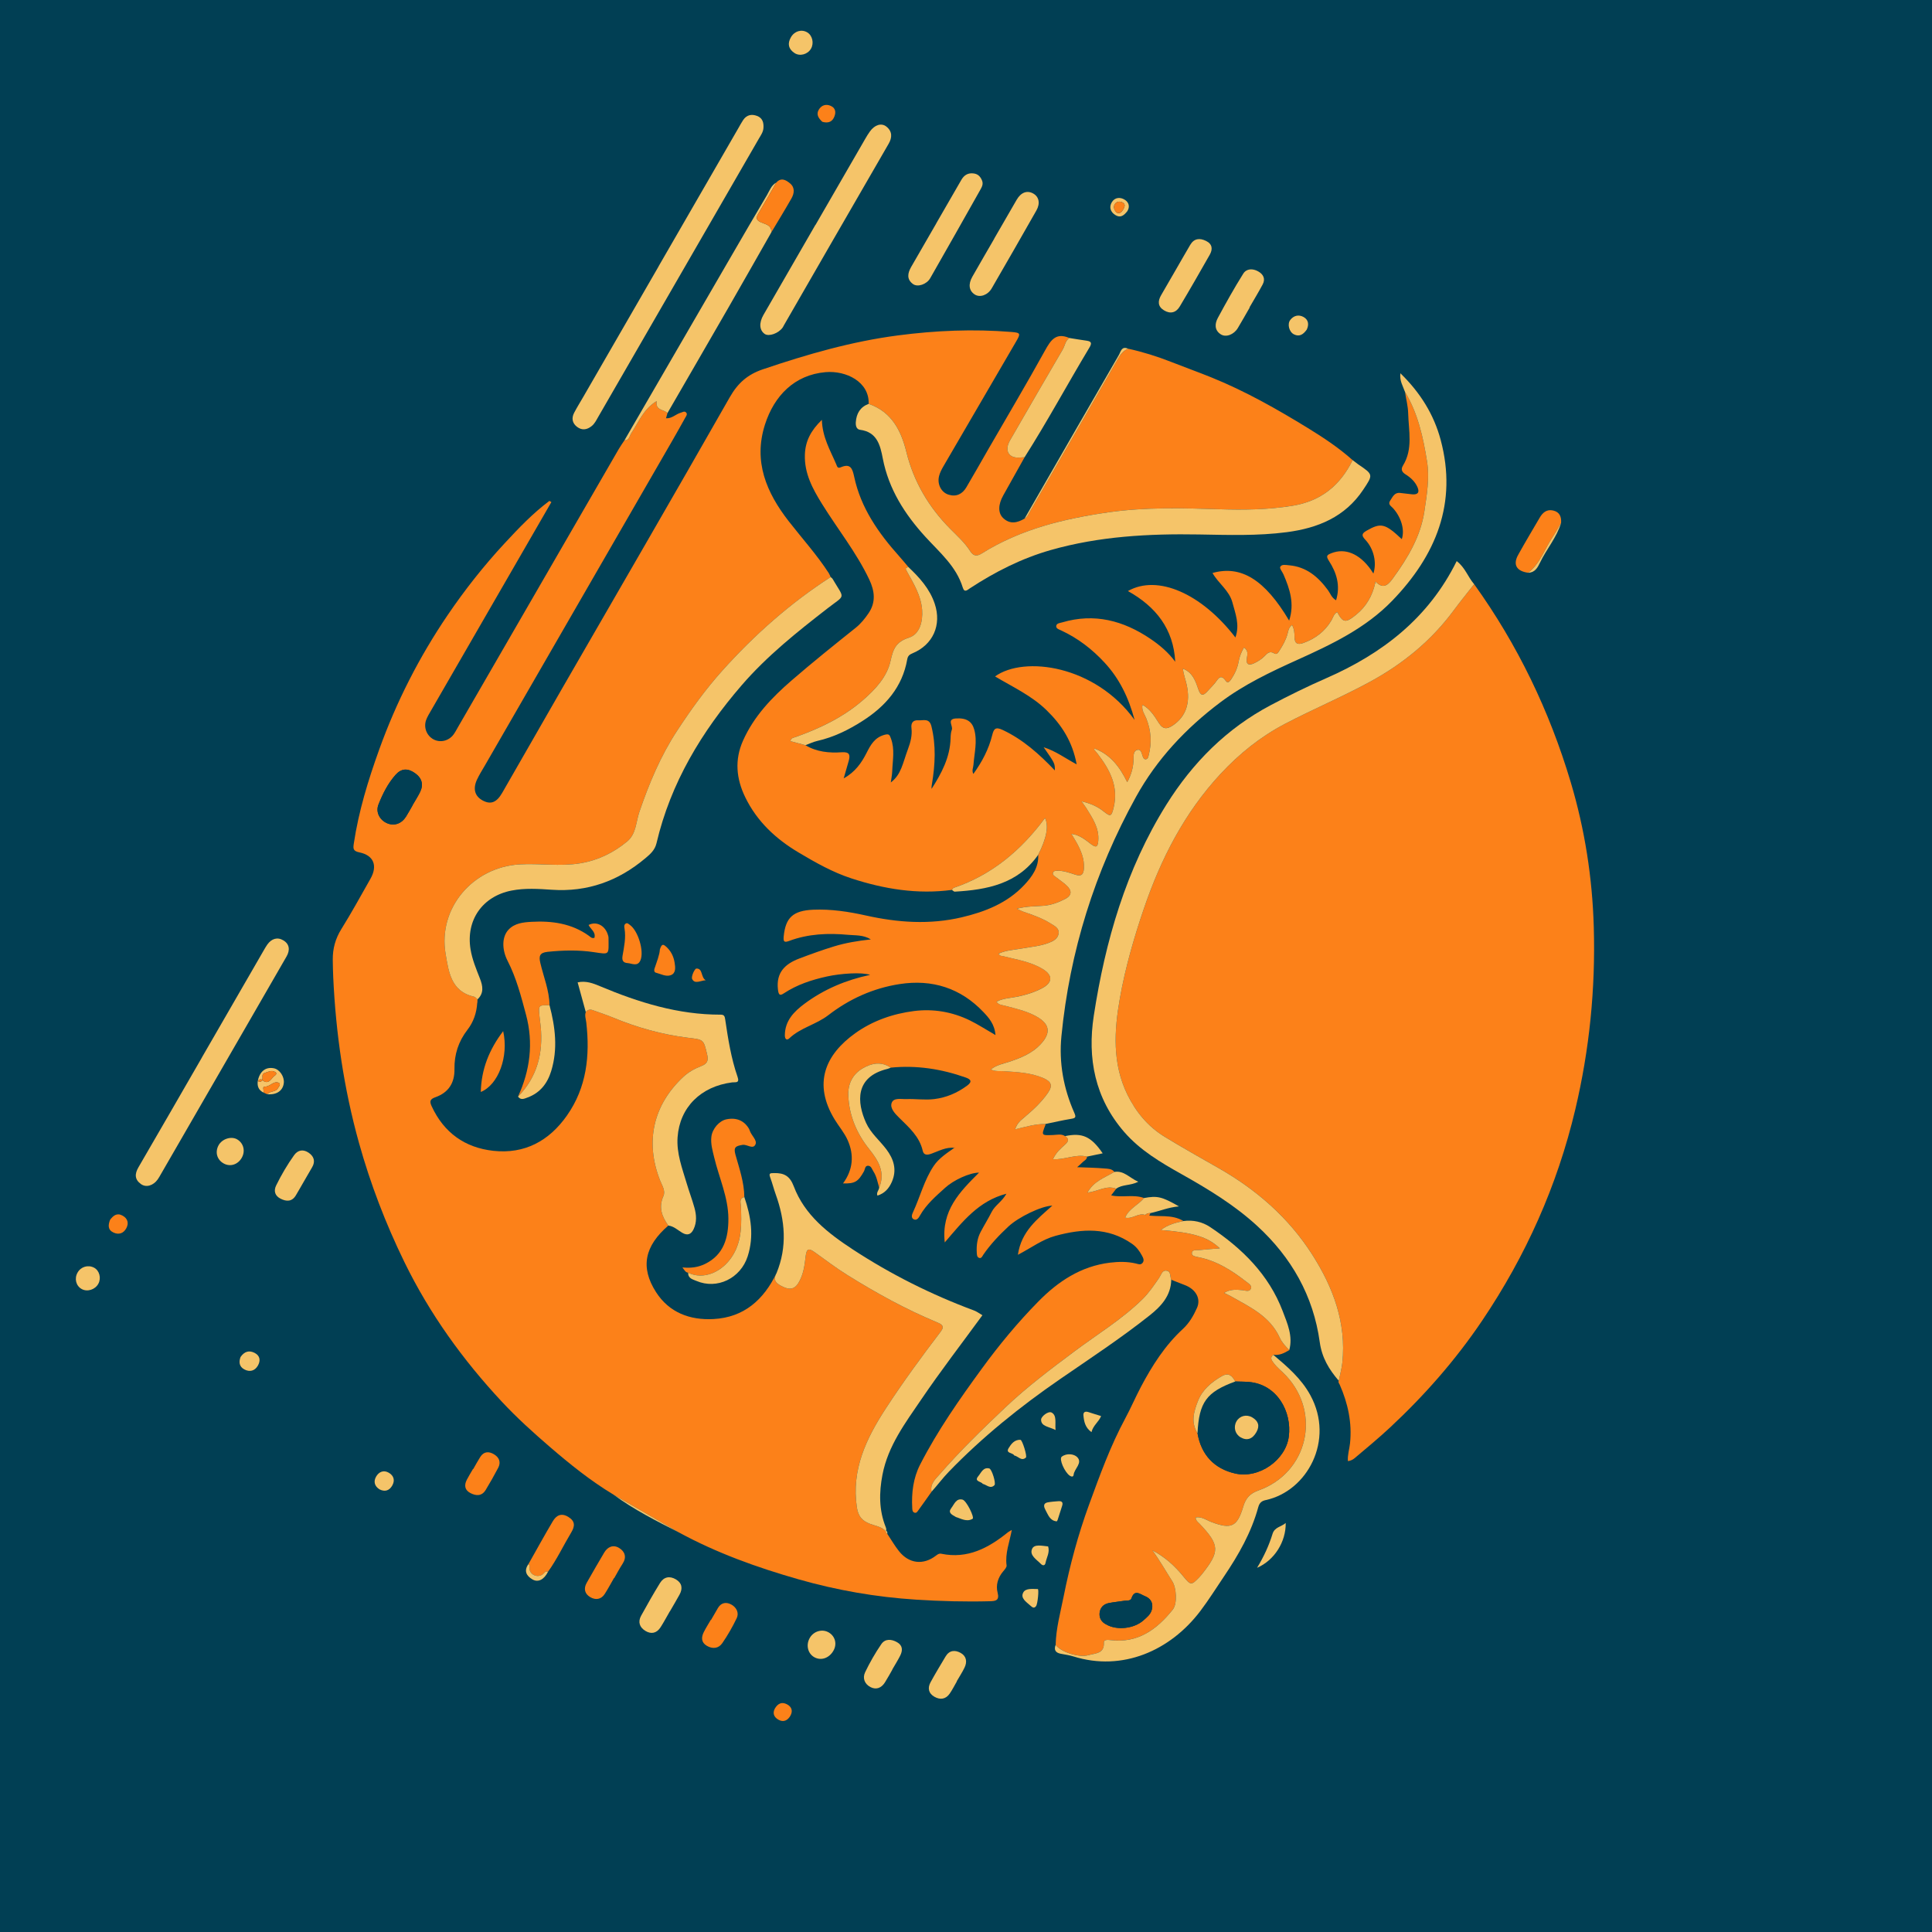 <?xml version="1.0" encoding="utf-8"?>
<!-- Generator: Adobe Illustrator 16.0.3, SVG Export Plug-In . SVG Version: 6.00 Build 0)  -->
<!DOCTYPE svg PUBLIC "-//W3C//DTD SVG 1.1//EN" "http://www.w3.org/Graphics/SVG/1.1/DTD/svg11.dtd">
<svg version="1.1" id="Layer_1" xmlns="http://www.w3.org/2000/svg" xmlns:xlink="http://www.w3.org/1999/xlink" x="0px" y="0px"
	 width="822.047px" height="822.047px" viewBox="0 0 822.047 822.047" enable-background="new 0 0 822.047 822.047"
	 xml:space="preserve">
<rect fill="#013F54" width="822.047" height="822.047"/>
<g>
	<g>
		<path fill="#FC8119" d="M283.999,175.762c-0.193,0.688-0.386,1.379-0.618,2.208c2.533,0.175,4.145-1.771,6.252-2.356
			c0.816-0.225,1.659-0.912,2.37-0.017c0.566,0.711-0.051,1.435-0.394,2.054c-1.88,3.389-3.776,6.768-5.71,10.122
			c-26.544,46.011-53.097,92.016-79.64,138.027c-1.125,1.947-2.346,3.854-3.29,5.889c-1.861,3.992-0.927,7.14,2.464,8.94
			c3.331,1.77,5.843,0.886,8.232-3.252c8.38-14.501,16.646-29.066,25.011-43.576c23.973-41.576,48.084-83.074,71.833-124.781
			c3.416-5.997,7.563-9.677,14.105-11.889c18.77-6.354,37.716-11.836,57.413-14.412c16.064-2.104,32.186-2.791,48.352-1.468
			c3.927,0.323,3.952,0.663,1.93,4.129c-10.326,17.702-20.656,35.402-30.951,53.12c-0.747,1.283-1.448,2.662-1.801,4.087
			c-0.846,3.417,0.898,6.889,4.014,7.88c3.291,1.048,5.895-0.232,7.6-3.114c3.182-5.378,6.236-10.829,9.359-16.24
			c8.061-13.964,16.293-27.831,24.092-41.938c2.455-4.439,4.663-7.804,10.338-5.371c-1.68,1.201-1.836,3.3-2.797,4.934
			c-7.199,12.242-14.273,24.559-21.381,36.854c-0.561,0.971-1.172,1.925-1.607,2.952c-1.512,3.562,0.338,6.268,4.177,6.162
			c0.868-0.023,1.735-0.105,2.606-0.157c-3.02,5.401-6.025,10.813-9.066,16.203c-2.18,3.854-2.326,7.471-0.111,9.629
			c2.917,2.84,6.058,2.108,9.176,0.271c1.298-0.712,1.76-2.061,2.434-3.23c12.509-21.668,25.023-43.332,37.471-65.033
			c1.03-1.795,2.244-3.199,4.127-4.021c6.289,1.375,12.36,3.278,18.393,5.651c5.709,2.248,11.508,4.325,17.219,6.637
			c14.372,5.824,27.775,13.434,40.951,21.52c6.663,4.09,13.141,8.391,18.979,13.609c-5.297,10.814-13.504,17.478-25.719,19.443
			c-10.316,1.659-20.635,1.778-30.973,1.449c-15.727-0.498-31.526-0.929-47.061,1.287c-18.897,2.695-37.496,7.163-54.015,17.516
			c-2.224,1.39-3.628,1.1-4.945-0.968c-2.306-3.62-5.487-6.475-8.472-9.478c-9.187-9.242-15.561-20.066-18.688-32.732
			c-2.286-9.258-6.33-17.074-16.054-20.468c0.318-9.342-9.55-14.249-18.354-13.484c-13.206,1.146-21.844,10.053-25.761,22.286
			c-5.027,15.688,0.587,28.902,10.075,41.115c5.718,7.356,11.999,14.273,17.076,22.123c0.332,0.512,0.532,1.107,0.794,1.664
			c-17.189,11.101-32.357,24.533-46.017,39.73c-7.196,8.003-13.428,16.687-19.327,25.684c-7.041,10.744-11.896,22.397-16.028,34.459
			c-1.473,4.296-1.329,9.419-5.179,12.605c-5.837,4.836-12.454,8.075-20.08,9.322c-8.598,1.407-17.182-0.062-25.786,0.459
			c-19.694,1.193-34.75,18.473-31.405,38.087c1.285,7.534,2.276,16.047,12.167,18.218c0.522,0.115,0.929,0.746,1.393,1.135
			c-0.021,0.473-0.04,0.943-0.059,1.408c0.001-0.004-0.059,0.095-0.059,0.095c-0.268,4.224-1.591,8.116-4.167,11.44
			c-3.831,4.947-5.625,10.525-5.521,16.688c0.101,5.994-2.595,10.048-8.142,12.002c-2.356,0.827-2.47,1.846-1.555,3.83
			c5.201,11.263,14.134,17.637,26.25,18.963c13.314,1.455,23.711-4.206,31.298-14.999c8.424-11.985,9.847-25.507,8.233-39.637
			c-0.164-1.444-0.758-2.909-0.213-4.401c0.793-1.004,1.774-1.263,2.985-0.817c2.802,1.034,5.661,1.935,8.417,3.079
			c10.298,4.287,20.965,7.285,32.018,8.656c6.794,0.842,6.678,0.59,8.24,7.21c0.628,2.657-0.092,3.896-2.486,4.835
			c-2.785,1.088-5.41,2.506-7.65,4.597c-12.848,11.959-16.37,27.578-9.938,43.994c0.846,2.159,2.459,4.479,1.44,6.769
			c-2.116,4.772-0.628,8.686,2.096,12.514c-10.072,8.719-12.035,17.71-5.218,28.341c5.556,8.671,14.385,11.972,24.4,11.443
			c13.01-0.685,21.381-8.198,26.856-19.532c-1.82,3.322,0.276,4.639,2.916,5.867c2.669,1.244,4.737,1.021,6.375-1.643
			c2.172-3.53,2.676-7.545,3.117-11.469c0.399-3.564,1.616-3.264,3.897-1.623c4.557,3.266,9.033,6.674,13.783,9.635
			c12.188,7.599,24.738,14.545,38.027,20.07c1.877,0.776,3.673,1.513,1.797,3.974c-8.085,10.612-15.976,21.366-23.271,32.55
			c-8.4,12.881-14.881,26.193-12.438,42.361c0.592,3.931,2.412,5.74,5.635,6.961c2.31,0.876,4.89,1.162,6.678,3.146l-0.179-0.197
			c0,0,0.198-0.177,0.196-0.175c-0.203,0.656,0.063,1.119,0.607,1.467c1.641,2.461,3.125,5.048,4.96,7.359
			c4.237,5.348,10.367,6.055,15.737,1.914c0.743-0.568,1.317-1.004,2.302-0.803c11.174,2.302,20.072-2.453,28.346-9.154
			c0.382-0.308,0.854-0.511,1.625-0.961c-0.947,5.168-2.914,9.928-2.22,15.071c0.104,0.767-0.808,1.78-1.436,2.522
			c-2.264,2.664-3.216,5.863-2.38,9.083c0.874,3.378-0.928,3.577-3.197,3.637c-10.524,0.274-21.034-0.003-31.541-0.675
			c-16.937-1.079-33.602-3.98-49.875-8.618c-17.633-5.028-34.894-11.207-51.064-20.015c-9.237-5.342-18.491-10.688-27.745-16.035
			c-9.766-5.869-18.588-12.997-27.196-20.409c-7.077-6.095-13.99-12.349-20.372-19.197c-16.625-17.832-30.691-37.389-41.417-59.364
			c-7.981-16.356-14.455-33.227-19.337-50.747c-6.42-23.039-9.839-46.532-10.942-70.391c-0.113-2.478-0.17-4.956-0.199-7.437
			c-0.057-4.715,1.089-8.991,3.649-13.096c4.36-6.992,8.313-14.244,12.388-21.414c3.139-5.525,1.414-9.981-4.73-11.233
			c-2.752-0.563-2.67-1.665-2.346-3.817c2.059-13.731,6.102-26.882,10.796-39.93c7.315-20.334,17.044-39.416,29.141-57.233
			c7.263-10.696,15.289-20.882,24.117-30.408c6.005-6.481,12.069-12.86,19.161-18.157c0.281,0.167,0.56,0.334,0.842,0.502
			c-1.12,1.939-2.238,3.877-3.358,5.816c-15.936,27.595-31.873,55.189-47.798,82.793c-0.748,1.296-1.563,2.587-2.091,3.974
			c-1.229,3.209,0.133,6.761,3.057,8.36c2.881,1.576,6.583,0.697,8.614-2.124c0.726-1.007,1.295-2.134,1.92-3.216
			c22.767-39.383,45.531-78.768,68.308-118.143c0.748-1.293,1.629-2.507,2.442-3.746c2.03,0.111,2.104-1.797,2.847-2.912
			c3.177-4.769,5.231-10.405,10.894-13.801C278.709,174.712,282.457,174.114,283.999,175.762z M175.57,342.627
			c-0.013-0.006-0.021-0.012-0.032-0.018c1.063-1.84,2.218-3.631,3.166-5.528c1.622-3.258,0.823-6.05-2.172-8.146
			c-3.049-2.133-5.751-2.042-8.245,0.772c-3.253,3.676-5.46,8.081-7.245,12.599c-1.294,3.28,0.532,6.633,3.689,7.979
			c2.997,1.277,6.112,0.222,8.018-2.799C173.748,345.906,174.634,344.249,175.57,342.627z"/>
		<path fill="#FC8119" d="M627.231,248.561c18.483,25.737,32.027,53.859,41.088,84.219c6.015,20.152,9.216,40.703,9.821,61.684
			c0.759,26.21-1.821,52.065-7.871,77.612c-7.679,32.435-21.066,62.328-39.654,89.878c-11.26,16.689-24.488,31.764-39.252,45.512
			c-4.832,4.502-9.902,8.678-14.931,12.928c-0.798,0.673-1.637,1.118-2.912,1.302c-0.212-2.599,0.634-5.041,0.897-7.536
			c0.922-8.731-0.864-17-4.365-24.963c-0.244-0.552-0.766-1.006-0.423-1.697c0.517-2.567,1.249-5.111,1.522-7.705
			c1.78-16.965-3.951-32.073-12.772-45.919c-10.015-15.72-23.817-27.747-40.049-36.96c-7.606-4.318-15.226-8.631-22.696-13.178
			c-7.117-4.33-12.305-10.561-15.937-17.988c-6.476-13.246-5.65-27.193-3.175-41.106c2.299-12.921,5.915-25.507,10.16-37.958
			c7.26-21.289,17.287-40.887,32.715-57.469c7.965-8.557,16.934-15.774,27.353-21.234c11.925-6.249,24.35-11.45,36.192-17.902
			c14.051-7.657,26.051-17.465,35.569-30.334C621.324,255.947,624.32,252.285,627.231,248.561z"/>
	</g>
	<g>
		<path fill="#FC8119" d="M444.783,478.26c0.018,0.12,0.086,0.263,0.046,0.362c-1.781,4.587-1.787,4.501,3.284,4.313
			c1.664-0.063,3.461-0.58,5.059,0.473c1.757,1.105,1.544,2.219,0.121,3.49c-1.977,1.764-3.984,3.525-5.263,6.341
			c5.12,0.292,9.68-2.334,14.491-1.11c-0.041,1.342-1.295,1.719-2.021,2.502c-0.668,0.723-1.457,1.336-2.193,1.996
			c3.933,0.166,7.879,0.21,11.797,0.553c1.381,0.121,3.03,0.091,4.053,1.461c-3.988,2.414-8.737,3.842-11.446,8.81
			c4.428-0.509,8.075-3.263,12.235-1.671c-0.672,0.88-1.342,1.758-2.161,2.831c4.61,1.114,9.466-0.55,13.987,1.14
			c-2.438,2.982-6.448,4.475-8.025,8.335c3.12,0.778,5.63-2.251,8.69-1.093c5.343,1.01,11.087-0.539,16.102,2.551
			c-3.289,0.694-6.53,1.502-9.646,3.821c14.017,1.099,20.065,2.966,25.135,7.802c-3.145,0.25-6.06,0.432-8.959,0.741
			c-1.13,0.124-2.942-0.325-2.96,1.39c-0.012,1.126,1.586,1.387,2.693,1.601c7.83,1.513,14.315,5.669,20.471,10.452
			c0.963,0.746,2.461,1.575,1.994,2.876c-0.601,1.67-2.479,0.833-3.645,0.724c-2.59-0.24-5.063-0.473-7.803,1.166
			c1.174,0.564,1.962,0.896,2.701,1.314c8.099,4.594,16.774,8.494,20.984,17.713c0.943,2.065,2.498,3.709,4.064,5.318
			c-2.088,1.249-4.219,2.351-6.786,1.979c-1.509,1.23-0.786,2.213,0.139,3.468c1.564,2.124,3.673,3.673,5.428,5.571
			c14.913,16.149,8.954,41.222-11.792,48.648c-3.843,1.377-5.504,3.357-6.6,7.027c-2.555,8.543-5.124,9.566-13.359,6.512
			c-2.18-0.807-4.224-2.461-6.842-2.036c0.022,1.407,0.947,1.945,1.621,2.653c8.674,9.148,8.785,11.781,0.906,21.68
			c-0.309,0.39-0.651,0.758-0.994,1.119c-3.362,3.537-3.67,3.496-6.776-0.322c-3.677-4.518-7.921-8.373-13.173-11.089
			c3.129,4.239,5.656,8.782,8.465,13.148c1.755,2.731,2.217,9.521,0.209,12.028c-6.786,8.477-14.889,14.445-26.552,12.983
			c-1.209-0.148-2.832-0.204-2.771,1.021c0.249,4.865-3.646,4.532-6.443,5.37c-4.102,1.229-11.936-1.339-14.082-4.353
			c0.157-7.002,2.031-13.73,3.387-20.529c2.647-13.287,6.181-26.402,10.815-39.08c4.558-12.462,9.089-25.021,15.434-36.777
			c2.364-4.377,4.325-8.992,6.638-13.365c4.768-9.013,10.252-17.663,17.87-24.67c2.735-2.517,4.525-5.676,5.995-8.951
			c1.754-3.913-0.496-7.888-5.048-9.658c-1.968-0.764-3.937-1.535-5.901-2.307c-0.583-1.4-0.01-3.684-2.162-3.89
			c-1.764-0.169-2.144,1.833-2.961,3.021c-2.193,3.189-4.35,6.418-7.125,9.141c-8.688,8.528-19.094,14.834-28.777,22.061
			c-10.195,7.611-20.351,15.247-29.603,24.004c-9.678,9.164-19.23,18.463-27.999,28.514c-1.737,1.994-4.092,4.032-3.343,7.31
			c-1.87,2.639-3.724,5.289-5.628,7.905c-0.409,0.561-0.844,1.391-1.76,0.994c-0.814-0.35-0.816-1.298-0.853-1.959
			c-0.354-6.416,0.422-12.738,3.358-18.467c7.422-14.481,16.732-27.771,26.309-40.891c7.354-10.076,15.284-19.649,24.031-28.537
			c8.451-8.592,18.143-14.988,30.424-16.484c3.668-0.447,7.383-0.502,11.037,0.352c0.951,0.221,1.968,0.746,2.791-0.197
			c0.935-1.068,0.307-2.209-0.196-3.146c-1.048-1.953-2.292-3.683-4.238-5.039c-10.272-7.157-21.237-6.457-32.559-3.386
			c-5.612,1.522-10.185,5.034-15.994,8.063c1.425-10,8.315-15.212,14.645-20.917c-4.718,0.174-14.354,4.845-18.692,8.891
			c-3.923,3.658-7.6,7.514-10.65,11.948c-0.439,0.641-0.826,1.837-1.912,1.356c-0.852-0.374-0.855-1.404-0.903-2.311
			c-0.159-3.041,0.228-5.982,1.656-8.691c1.513-2.868,3.235-5.629,4.699-8.521c1.431-2.825,4.397-4.362,6.276-7.741
			c-11.88,3.1-18.564,11.791-26.244,20.727c-1.533-13.652,6.485-21.607,14.594-29.703c-4.145,0.057-10.859,3.209-14.402,6.426
			c-3.971,3.603-8.049,7.074-10.746,11.844c-0.516,0.912-1.309,2.203-2.592,1.62c-1.33-0.604-0.8-2.104-0.383-2.997
			c3.051-6.551,4.787-13.75,8.844-19.76c2.174-3.225,5.65-5.502,8.908-7.766c-0.031-0.039-0.059-0.084-0.089-0.129
			c0.003,0.076,0.001,0.155,0.001,0.232c-3.623-0.436-6.698,1.378-9.918,2.511c-1.693,0.597-3.159,0.618-3.582-1.249
			c-1.377-6.088-5.82-9.92-9.944-13.996c-1.81-1.789-4.008-4.021-3.321-6.271c0.769-2.506,4.068-1.668,6.284-1.753
			c3.956-0.151,7.918,0.489,11.89-0.003c5.163-0.641,9.722-2.607,13.918-5.677c2.385-1.744,1.626-2.726-0.521-3.487
			c-10.337-3.656-20.951-5.318-31.925-4.213c-4.019-2.744-8.093-1.932-11.874,0.258c-4.345,2.517-6.392,6.693-6.184,11.611
			c0.363,8.563,3.58,16.152,8.906,22.813c3.883,4.856,6.953,9.835,4.24,16.36c-0.694-2.338-1.083-4.767-2.456-6.885
			c-0.608-0.938-0.913-2.283-2.129-2.408c-1.514-0.152-1.407,1.499-1.902,2.38c-2.46,4.391-3.829,5.274-8.899,5.134
			c4.292-5.852,4.767-12.111,1.979-18.393c-1.388-3.139-3.735-5.848-5.542-8.815c-9.314-15.279-4.016-27.589,8.827-36.75
			c7.362-5.251,15.946-8.236,24.875-9.382c8.239-1.059,16.393,0.322,23.939,4.037c3.461,1.705,6.713,3.826,10.792,6.181
			c-0.364-4.632-2.85-7.388-5.135-9.79c-9.711-10.229-21.801-14.052-35.675-11.906c-11.234,1.737-21.386,6.336-30.328,13.237
			c-5.164,3.985-11.787,5.294-16.578,9.835c-1.107,1.051-1.921,0.355-1.908-1.309c0.048-6.197,3.926-10.094,8.351-13.387
			c8.32-6.196,17.734-10.137,27.933-12.295c-3.505-1.23-12.558-0.601-18.365,0.682c-6.542,1.445-12.75,3.476-18.382,7.201
			c-1.661,1.1-2.209,0.686-2.478-1.688c-0.827-7.288,3.115-10.896,9.112-13.162c4.86-1.838,9.752-3.619,14.719-5.137
			c4.954-1.514,10.074-2.379,15.712-2.988c-3.223-1.994-6.562-1.654-9.611-1.944c-8.536-0.805-17.042-0.456-25.213,2.608
			c-2.108,0.789-2.476,0.238-2.258-1.988c0.781-7.963,3.99-10.949,12.612-11.311c7.621-0.319,15.101,0.844,22.479,2.488
			c13.523,3.012,27.077,3.941,40.644,0.746c9.961-2.346,19.393-6.048,26.614-13.748c3.358-3.582,6.209-7.533,5.937-12.862
			c3.557-6.946,4.563-12.325,2.887-15.629c-10.105,13.673-22.579,24.218-38.895,29.73c-0.293,0.098-0.465,0.558-0.693,0.848
			c-14.664,1.971-28.807-0.342-42.75-4.89c-8.037-2.62-15.282-6.73-22.471-11.006c-9.704-5.768-17.711-13.207-22.723-23.503
			c-3.829-7.866-4.613-15.892-0.967-24.082c4.62-10.384,12.236-18.329,20.68-25.64c8.915-7.721,18.112-15.081,27.318-22.443
			c2.107-1.686,3.896-3.901,5.423-6.151c3.163-4.65,2.659-9.397,0.292-14.385c-5.462-11.499-13.434-21.394-20.085-32.126
			c-4.033-6.51-7.574-13.026-7.291-21.021c0.199-5.672,2.505-10.182,7.224-14.756c0.22,7.446,3.588,12.983,6.089,18.85
			c0.431,1.014,0.534,1.942,1.973,1.327c4.072-1.742,4.927,0.468,5.683,4.023c2.819,13.268,10.331,23.982,19.201,33.884
			c1.319,1.474,2.566,3.012,3.851,4.522c-1.357,0.53-1.354,0.528-0.539,2.001c2.846,5.131,5.936,10.175,6.4,16.237
			c0.377,4.982-1.053,10.345-5.486,11.777c-5.596,1.81-6.818,4.759-7.942,9.909c-1.485,6.786-6.347,12.014-11.618,16.615
			c-8.422,7.355-18.289,12.041-28.688,15.783c-0.871,0.313-2.017,0.299-2.307,1.771c2.139,0.581,4.266,1.154,6.391,1.73
			c4.795,2.89,10.121,3.38,15.495,3.007c3.29-0.229,3.636,1.153,2.908,3.712c-0.642,2.263-1.297,4.52-2.126,7.396
			c4.917-2.711,7.596-6.604,9.769-10.903c1.706-3.376,3.417-6.473,7.564-7.619c2.024-0.558,2.199,0.031,2.771,1.564
			c1.721,4.612,0.704,9.275,0.54,13.922c-0.059,1.608-0.396,3.206-0.602,4.78c4.509-3.435,5.003-8.054,7.364-14.359
			c1.027-2.739,1.807-5.709,1.429-8.786c-0.255-2.102,0.604-3.476,2.888-3.305c2.116,0.159,4.713-1.079,5.602,2.522
			c2.011,8.146,1.587,16.25,0.26,24.395c-0.119,0.732-0.262,1.461-0.192,2.258c4.226-6.592,7.864-13.39,8.091-21.509
			c0.035-1.229,0.098-2.532,0.528-3.656c0.612-1.594-2.295-4.536,1.749-4.799c4.488-0.289,6.818,1.291,7.769,4.672
			c1.435,5.106,0.04,10.089-0.324,15.118c-0.082,1.179-0.778,2.336-0.037,3.821c3.72-5.155,6.546-10.519,8.022-16.499
			c0.683-2.771,1.432-3.64,4.484-2.204c8.621,4.058,15.516,10.245,22.174,17.212c0.019-3.014,0.019-3.014-4.764-9.87
			c5.117,1.618,9.046,4.61,14.043,7.282c-1.793-9.699-6.377-16.799-12.838-23.075c-6.38-6.199-14.346-9.838-21.891-14.339
			c12.391-8.918,42.607-4.725,59.379,18.512c-2.598-9.653-6.476-17.57-12.777-24.387c-5.314-5.748-11.324-10.355-18.389-13.658
			c-0.874-0.408-2.22-0.775-2.184-1.809c0.046-1.313,1.549-1.359,2.549-1.652c13.678-4.045,26.021-0.775,37.5,6.977
			c4,2.701,7.67,5.801,10.592,9.77c-0.725-13.941-8.211-23.432-20.133-30.08c12.563-7.148,31.271,0.963,45.738,19.756
			c1.942-5.496-0.024-10.164-1.27-14.887c-1.354-5.136-5.98-8.102-8.473-12.553c12.137-3.422,22.286,2.857,32.607,20.256
			c2.366-7.195,0.271-13.444-2.399-19.627c-0.483-1.116-1.735-2.572-1.396-3.226c0.638-1.222,2.37-0.794,3.7-0.684
			c7.434,0.616,12.488,4.948,16.658,10.66c0.995,1.366,1.475,3.152,3.406,4.226c1.927-6.297,0.186-11.755-3.016-16.717
			c-1.357-2.107-0.93-2.532,1.002-3.299c5.836-2.326,11.952,0.168,16.822,7.012c0.354,0.495,0.668,1.018,1.065,1.633
			c1.512-4.613,0.198-10.51-3.411-14.346c-1.648-1.755-1.67-2.638,0.51-3.883c6.097-3.48,7.824-3.135,14.986,3.594
			c1.317-3.807-0.154-9.161-3.656-13.092c-0.869-0.979-2.402-1.654-1.246-3.354c1.025-1.508,1.75-3.438,4.104-3.221
			c1.733,0.161,3.453,0.444,5.188,0.602c2.441,0.216,3.287-0.819,2.256-3.115c-1.063-2.362-2.906-4.035-5.051-5.379
			c-1.525-0.953-2.098-2.102-1.094-3.729c4.355-7.063,2.41-14.785,2.215-22.285c-0.08-3.045-0.887-6.069-1.361-9.104
			c5.508,9.1,7.734,19.249,9.379,29.564c1.139,7.127-0.073,14.217-1.108,21.201c-1.595,10.738-7.083,19.913-13.36,28.523
			c-1.414,1.937-3.652,5.104-6.989,1.879c-0.358-0.486-0.577-0.505-0.587,0.175c-1.17,5.437-3.833,10.009-8.144,13.519
			c-4.451,3.628-5.574,3.419-8.026-1.133c-1.473,0.752-1.748,2.334-2.487,3.574c-2.802,4.695-6.912,7.778-11.993,9.586
			c-2.14,0.762-3.662,0.385-3.672-2.445c-0.006-1.668-0.078-3.423-1.045-5.213c-1.477,1.027-1.6,2.459-1.928,3.697
			c-0.686,2.58-1.954,4.855-3.374,7.064c-0.522,0.813-1.136,2.011-2.304,1.286c-1.964-1.215-3.015,0.058-4.144,1.213
			c-1.243,1.272-2.73,2.177-4.304,2.943c-2.415,1.177-3.692,0.527-3.168-2.286c0.309-1.665,0.518-3.168-1.254-4.373
			c-1.084,1.914-1.889,3.794-2.253,5.906c-0.47,2.732-1.595,5.25-3.142,7.545c-0.523,0.777-1.446,2.051-2.307,0.813
			c-2.27-3.253-3.236-0.915-4.561,0.763c-1,1.264-2.19,2.381-3.268,3.59c-1.986,2.232-2.958,1.872-3.944-1
			c-1.169-3.401-2.375-7.025-6.498-8.605c0.23,2.391,1.099,4.563,1.595,6.816c1.703,7.75-0.337,13.529-5.762,17.238
			c-2.459,1.68-4.279,1.955-6.125-1.002c-1.825-2.924-3.736-5.93-6.932-7.688l0.031-0.008c-0.543,2.295,0.925,4.063,1.672,5.979
			c1.974,5.062,2.323,10.179,0.976,15.419c-0.179,0.697-0.288,1.617-1.149,1.771c-0.922,0.164-1.236-0.669-1.473-1.374
			c-0.395-1.17-0.654-2.901-2.107-2.635c-1.768,0.324-1.726,2.298-1.735,3.736c-0.022,3.417-0.798,6.573-2.691,10.045
			c-3.194-6.568-7.191-11.801-13.942-14.326c-0.045,0.284-0.125,0.451-0.076,0.512c0.467,0.586,0.984,1.135,1.438,1.729
			c5.135,6.719,8.957,13.797,6.836,22.742c-0.928,3.914-1.271,4.21-4.326,1.757c-2.624-2.108-5.539-3.362-9.4-4.272
			c0.993,1.385,1.614,2.148,2.129,2.98c2.627,4.25,5.476,8.416,5.027,13.803c-0.201,2.393-0.705,3.252-3.097,1.434
			c-2.342-1.782-4.681-3.861-8.367-4.381c0.934,1.547,1.608,2.586,2.206,3.668c1.887,3.422,3.384,6.919,3.153,10.998
			c-0.155,2.73-1.153,3.544-3.79,2.671c-2.479-0.817-4.976-1.711-7.656-1.646c-0.763,0.02-1.558,0.082-1.754,1.013
			c-0.156,0.737,0.461,1.097,0.943,1.469c1.576,1.222,3.258,2.325,4.737,3.657c2.556,2.307,2.45,4.381-0.51,5.903
			c-2.739,1.407-5.616,2.533-8.799,2.843c-3.591,0.35-7.284,0.094-11.715,1.309c1.55,0.695,2.193,1.047,2.878,1.282
			c4.021,1.368,8.057,2.776,11.648,5.057c1.457,0.927,3.579,1.899,3.249,4.174c-0.322,2.206-2.156,3.202-4.101,3.96
			c-3.653,1.424-7.533,1.707-11.333,2.397c-3.375,0.611-6.874,0.726-10.083,2.212c0.458,1.133,1.324,0.938,2.014,1.113
			c5.673,1.433,11.523,2.301,16.668,5.386c4.43,2.655,4.416,5.799-0.223,8.245c-3.207,1.689-6.67,2.764-10.236,3.527
			c-2.984,0.642-6.157,0.615-9.137,2.188c0.949,1.409,2.288,1.364,3.425,1.669c4.582,1.227,9.245,2.222,13.453,4.543
			c5.876,3.242,6.433,7.059,1.829,11.959c-3.548,3.772-8.156,5.643-12.892,7.262c-2.743,0.939-5.683,1.379-8.25,3.398
			c1.957,0.953,3.729,0.617,5.432,0.732c5.733,0.387,11.489,0.578,16.89,2.914c3.518,1.521,4.139,3.207,1.966,6.349
			c-2.79,4.035-6.392,7.325-10.12,10.476c-1.401,1.182-2.893,2.271-3.821,5.002C436.553,479.427,440.59,478.19,444.783,478.26z
			 M509.53,609.84c1.577,9.24,7.188,15.122,16.041,17.127c10.155,2.304,21.501-5.74,22.802-15.714
			c1.385-10.629-4.985-22.196-16.902-23.232c-1.949-0.171-3.912-0.146-5.867-0.212c-1.294-2.303-2.734-3.975-5.728-2.258
			c-4.411,2.531-8.224,5.707-10.125,10.486C507.967,600.511,506.595,605.197,509.53,609.84z M470.601,691.141
			c4.534,2.691,11.923,1.883,15.94-1.711c1.471-1.314,3.092-2.537,3.59-4.66c0.662-2.831-0.649-4.733-3.051-5.666
			c-1.854-0.719-4.307-3.046-5.644,0.935c-0.42,1.245-1.938,0.894-3.007,1.065c-2.202,0.355-4.431,0.555-6.619,0.978
			c-2.34,0.451-3.768,2.026-3.957,4.351C467.674,688.602,468.816,690.238,470.601,691.141z"/>
		<path fill="#F5C469" d="M627.231,248.561c-2.911,3.725-5.909,7.389-8.718,11.188c-9.52,12.867-21.52,22.678-35.572,30.333
			c-11.839,6.452-24.264,11.654-36.191,17.904c-10.418,5.46-19.387,12.675-27.352,21.233c-15.427,16.58-25.452,36.178-32.715,57.467
			c-4.246,12.453-7.861,25.04-10.161,37.96c-2.474,13.913-3.298,27.858,3.178,41.105c3.634,7.427,8.817,13.659,15.935,17.989
			c7.472,4.548,15.089,8.859,22.695,13.178c16.23,9.212,30.036,21.24,40.049,36.96c8.824,13.845,14.552,28.954,12.771,45.919
			c-0.271,2.592-1.002,5.135-1.521,7.705c-4.113-4.801-7.161-9.712-8.099-16.504c-2.703-19.579-11.994-35.959-26.599-49.376
			c-9.735-8.944-20.901-15.698-32.333-22.118c-8.817-4.951-17.502-10.077-24.256-17.857c-12.482-14.377-15.74-31.359-12.945-49.501
			c4.89-31.733,13.683-62.268,30.898-89.795c11.166-17.852,25.629-32.387,44.36-42.304c7.735-4.094,15.617-7.965,23.635-11.476
			c23.911-10.47,43.571-25.616,55.515-49.827C623.41,241.463,624.609,245.568,627.231,248.561z"/>
		<path fill="#F5C469" d="M444.783,478.26c-4.193-0.069-8.23,1.167-12.871,2.26c0.928-2.73,2.422-3.823,3.821-5.004
			c3.729-3.147,7.331-6.439,10.119-10.473c2.173-3.143,1.552-4.828-1.964-6.348c-5.402-2.338-11.158-2.529-16.891-2.916
			c-1.703-0.114-3.475,0.221-5.432-0.732c2.566-2.018,5.506-2.461,8.249-3.398c4.737-1.619,9.346-3.488,12.892-7.262
			c4.604-4.9,4.049-8.717-1.827-11.957c-4.208-2.322-8.871-3.318-13.454-4.545c-1.139-0.306-2.476-0.26-3.425-1.668
			c2.979-1.574,6.153-1.545,9.138-2.188c3.564-0.766,7.027-1.837,10.234-3.529c4.639-2.448,4.653-5.59,0.225-8.242
			c-5.145-3.086-10.996-3.955-16.67-5.389c-0.688-0.172-1.555,0.02-2.013-1.113c3.21-1.485,6.708-1.598,10.082-2.212
			c3.801-0.69,7.683-0.974,11.333-2.398c1.947-0.755,3.781-1.753,4.102-3.958c0.331-2.274-1.79-3.249-3.248-4.172
			c-3.592-2.283-7.627-3.691-11.649-5.061c-0.685-0.232-1.329-0.586-2.877-1.281c4.431-1.217,8.126-0.96,11.714-1.309
			c3.182-0.312,6.061-1.438,8.798-2.843c2.96-1.522,3.068-3.597,0.511-5.903c-1.478-1.33-3.16-2.435-4.736-3.656
			c-0.483-0.374-1.101-0.732-0.944-1.47c0.196-0.931,0.991-0.992,1.755-1.013c2.681-0.064,5.178,0.83,7.654,1.646
			c2.64,0.873,3.637,0.059,3.792-2.673c0.229-4.077-1.267-7.578-3.155-10.996c-0.597-1.085-1.272-2.122-2.206-3.67
			c3.688,0.522,6.026,2.603,8.369,4.384c2.392,1.818,2.896,0.957,3.096-1.436c0.451-5.387-2.4-9.554-5.028-13.803
			c-0.514-0.832-1.135-1.597-2.127-2.979c3.86,0.909,6.776,2.162,9.399,4.271c3.055,2.453,3.399,2.157,4.326-1.757
			c2.12-8.945-1.7-16.023-6.838-22.74c-0.452-0.596-0.968-1.145-1.435-1.729c-0.051-0.063,0.029-0.229,0.074-0.514
			c6.75,2.525,10.75,7.76,13.944,14.326c1.892-3.471,2.669-6.627,2.691-10.043c0.009-1.441-0.034-3.414,1.734-3.738
			c1.452-0.266,1.714,1.463,2.108,2.635c0.235,0.705,0.55,1.539,1.473,1.375c0.861-0.153,0.971-1.074,1.148-1.771
			c1.346-5.24,1-10.358-0.975-15.419c-0.749-1.917-2.215-3.685-1.674-5.979l-0.03,0.008c3.196,1.759,5.107,4.765,6.933,7.688
			c1.844,2.957,3.666,2.684,6.125,1.004c5.424-3.709,7.463-9.489,5.76-17.24c-0.495-2.255-1.361-4.426-1.594-6.816
			c4.123,1.582,5.33,5.204,6.496,8.605c0.988,2.873,1.961,3.231,3.947,1.002c1.076-1.209,2.266-2.326,3.267-3.592
			c1.325-1.678,2.29-4.016,4.56-0.763c0.863,1.237,1.783-0.036,2.308-0.812c1.547-2.297,2.671-4.812,3.141-7.545
			c0.364-2.112,1.171-3.992,2.253-5.908c1.773,1.206,1.565,2.709,1.254,4.372c-0.525,2.815,0.754,3.464,3.168,2.288
			c1.573-0.766,3.06-1.672,4.307-2.944c1.128-1.153,2.18-2.427,4.143-1.211c1.166,0.722,1.779-0.476,2.303-1.289
			c1.42-2.208,2.69-4.483,3.373-7.063c0.331-1.239,0.453-2.67,1.927-3.698c0.968,1.789,1.042,3.545,1.047,5.213
			c0.011,2.83,1.534,3.207,3.672,2.445c5.082-1.807,9.191-4.889,11.994-9.585c0.739-1.241,1.013-2.823,2.485-3.573
			c2.453,4.551,3.577,4.758,8.027,1.131c4.31-3.51,6.973-8.081,8.144-13.518c0.198-0.055,0.396-0.112,0.591-0.178
			c3.334,3.228,5.572,0.062,6.986-1.877c6.277-8.61,11.767-17.785,13.358-28.523c1.037-6.984,2.247-14.072,1.11-21.199
			c-1.646-10.317-3.872-20.467-9.38-29.565c-0.822-2.406-2.356-4.636-1.943-7.901c8.419,8.18,14.226,17.484,17.126,28.309
			c7.23,26.957-2.033,49.225-20.586,68.447c-11.327,11.736-25.825,18.608-40.445,25.203c-11.384,5.137-22.66,10.494-32.715,18.051
			c-14.65,11.017-27.011,24.163-35.895,40.245c-17.541,31.757-28.193,65.753-31.723,101.872
			c-1.098,11.227,0.903,22.186,5.494,32.542c0.871,1.972,0.439,2.261-1.4,2.567C452.049,476.66,448.424,477.511,444.783,478.26z"/>
		<path fill="#F5C469" d="M369.601,171.832c9.724,3.395,13.766,11.209,16.053,20.467c3.127,12.667,9.501,23.492,18.689,32.736
			c2.983,3.002,6.166,5.856,8.471,9.475c1.318,2.068,2.723,2.358,4.943,0.967c16.522-10.35,35.121-14.818,54.016-17.514
			c15.537-2.214,31.334-1.785,47.061-1.287c10.339,0.328,20.656,0.209,30.973-1.449c12.215-1.966,20.422-8.629,25.719-19.443
			c0.793,0.598,1.586,1.196,2.381,1.795l-0.027-0.021c6.488,4.395,6.447,4.366,2.152,10.819
			c-7.736,11.619-19.301,16.324-32.498,18.054c-12.428,1.628-24.918,1.19-37.397,0.978c-21.296-0.365-42.423,0.758-63.071,6.637
			c-12.367,3.521-23.654,9.26-34.359,16.258c-1.076,0.705-2.334,2.05-3.054-0.296c-2.78-9.063-9.825-14.94-15.894-21.585
			c-8.789-9.627-15.643-20.322-18.158-33.43c-1.074-5.575-2.428-11.191-9.654-12.117c-1.56-0.2-1.917-1.779-1.806-3.285
			C364.41,175.908,366.028,173.185,369.601,171.832z"/>
		<path fill="#F5C469" d="M203.168,425.239c-0.466-0.39-0.874-1.021-1.393-1.136c-9.89-2.172-10.883-10.686-12.169-18.217
			c-3.342-19.615,11.714-36.896,31.407-38.089c8.601-0.521,17.185,0.95,25.786-0.458c7.624-1.249,14.242-4.487,20.079-9.322
			c3.85-3.188,3.707-8.309,5.181-12.605c4.132-12.063,8.987-23.713,16.027-34.459c5.898-9,12.129-17.682,19.328-25.685
			c13.658-15.198,28.826-28.629,46.017-39.73c0.274,0.249,0.633,0.447,0.812,0.754c5.205,8.854,5.629,6.548-1.951,12.421
			c-13.027,10.095-25.924,20.356-36.726,32.873c-17.003,19.702-30.223,41.547-36.23,67.2c-0.698,2.989-2.731,4.7-4.792,6.436
			c-11.473,9.653-24.607,14.394-39.718,13.366c-5.714-0.391-11.445-0.775-17.158,0.341c-12.384,2.42-19.479,12.573-17.457,24.985
			c0.709,4.364,2.406,8.379,3.996,12.438C205.453,419.528,205.996,422.563,203.168,425.239z"/>
		<path fill="#F5C469" d="M376.914,651.543c-1.788-1.98-4.37-2.268-6.679-3.145c-3.222-1.221-5.042-3.031-5.634-6.959
			c-2.441-16.168,4.038-29.482,12.44-42.365c7.294-11.183,15.185-21.934,23.27-32.547c1.877-2.462,0.08-3.195-1.796-3.975
			c-13.289-5.525-25.84-12.472-38.026-20.07c-4.751-2.961-9.227-6.369-13.783-9.635c-2.286-1.639-3.5-1.941-3.899,1.623
			c-0.441,3.924-0.948,7.939-3.117,11.47c-1.639,2.665-3.709,2.886-6.376,1.642c-2.64-1.229-4.734-2.545-2.916-5.867
			c4.63-11.215,3.671-22.397-0.352-33.563c-0.846-2.346-1.435-4.785-2.311-7.117c-0.713-1.904-0.037-1.873,1.651-1.904
			c4.229-0.072,6.68,1.191,8.358,5.643c4.627,12.276,14.644,19.995,25.148,26.871c16.203,10.607,33.46,19.232,51.633,25.988
			c1.119,0.416,2.107,1.189,3.483,1.982c-8.7,11.916-17.726,23.631-26.021,35.839c-6.763,9.956-14.146,19.72-16.506,32.034
			c-1.452,7.574-1.527,15.005,1.383,22.273C377.115,650.385,377.217,650.941,376.914,651.543z"/>
		<path fill="#F5C469" d="M284.36,521.463c-2.724-3.828-4.215-7.742-2.094-12.514c1.017-2.287-0.595-4.605-1.442-6.768
			c-6.429-16.417-2.909-32.034,9.94-43.996c2.24-2.088,4.864-3.505,7.649-4.594c2.396-0.941,3.114-2.177,2.487-4.837
			c-1.563-6.62-1.446-6.368-8.24-7.21c-11.054-1.371-21.717-4.368-32.018-8.656c-2.757-1.145-5.615-2.044-8.418-3.076
			c-1.21-0.447-2.192-0.188-2.982,0.814c-1.141-4.16-2.28-8.318-3.463-12.638c3.553-0.792,6.639,0.422,9.52,1.634
			c16.449,6.912,33.265,12.143,51.336,12.104c1.509-0.004,1.734,0.707,1.931,2.039c1.221,8.264,2.519,16.531,5.269,24.456
			c0.981,2.827-1.022,2.155-2.296,2.319c-13.38,1.716-22.321,10.642-23.23,23.314c-0.497,6.903,1.969,13.25,3.882,19.684
			c1.029,3.465,2.318,6.854,3.288,10.334c0.85,3.041,1.069,6.145-0.358,9.141c-1.068,2.24-2.63,2.828-4.84,1.523
			C288.364,523.407,286.722,521.736,284.36,521.463z"/>
		<path fill="#F5C469" d="M280.216,113.33c11.365-19.683,22.729-39.366,34.093-59.047c0.624-1.082,1.207-2.193,1.908-3.225
			c1.479-2.182,3.581-2.621,5.92-1.729c2.361,0.902,2.878,2.909,2.7,5.204c-0.131,1.697-1.118,3.024-1.925,4.422
			c-22.783,39.477-45.572,78.952-68.368,118.422c-0.808,1.398-1.504,2.88-2.814,3.932c-1.993,1.603-4.125,1.886-6.182,0.33
			c-2.061-1.558-2.449-3.721-1.258-5.999c1.217-2.318,2.605-4.55,3.917-6.82c10.678-18.492,21.354-36.985,32.03-55.479
			C280.229,113.338,280.222,113.334,280.216,113.33z"/>
		<path fill="#F5C469" d="M449.165,699.873c2.144,3.018,9.976,5.586,14.081,4.354c2.799-0.838,6.692-0.504,6.443-5.372
			c-0.063-1.22,1.562-1.167,2.77-1.019c11.662,1.463,19.768-4.506,26.551-12.982c2.01-2.507,1.545-9.297-0.209-12.028
			c-2.805-4.366-5.336-8.91-8.461-13.148c5.247,2.716,9.494,6.571,13.171,11.089c3.104,3.818,3.413,3.857,6.776,0.324
			c0.342-0.361,0.686-0.73,0.996-1.121c7.878-9.9,7.765-12.531-0.909-21.68c-0.673-0.709-1.597-1.246-1.62-2.653
			c2.619-0.425,4.662,1.228,6.843,2.036c8.235,3.054,10.805,2.029,13.358-6.51c1.098-3.673,2.756-5.65,6.599-7.029
			c20.745-7.429,26.705-32.499,11.792-48.647c-1.754-1.903-3.859-3.45-5.429-5.573c-0.925-1.254-1.647-2.236-0.138-3.465
			c5.994,5.072,11.926,10.143,15.779,17.229c10.416,19.154-1.385,40.785-18.953,44.578c-1.679,0.361-2.693,1.066-3.23,3.027
			c-2.935,10.759-8.356,20.256-14.585,29.483c-3.317,4.912-6.454,9.936-10.048,14.687c-12.832,16.959-33.229,25.847-53.984,19.346
			c-1.764-0.553-3.626-0.8-5.45-1.154C449.111,703.214,448.349,702.002,449.165,699.873z"/>
		<path fill="#F5C469" d="M85.921,449.911c8.749-15.155,17.499-30.311,26.252-45.464c0.5-0.865,0.99-1.743,1.569-2.555
			c1.785-2.502,4.296-3.32,6.858-1.759c2.616,1.594,2.869,4.165,1.309,6.862c-5.881,10.171-11.739,20.357-17.611,30.533
			c-11.936,20.678-23.874,41.354-35.813,62.027c-0.439,0.758-0.855,1.533-1.357,2.246c-1.87,2.648-4.899,3.599-7.109,2.039
			c-2.745-1.94-2.765-4.33-1.107-7.173c9.059-15.552,18.026-31.159,27.026-46.747C85.934,449.919,85.927,449.914,85.921,449.911z"/>
		<path fill="#FC8119" d="M220.414,466.598c5.14-11.199,6.616-22.812,3.42-34.775c-2.088-7.82-4.117-15.701-7.844-22.963
			c-2.476-4.822-2.491-10.219,0.368-13.273c2.635-2.818,6.347-3.17,9.832-3.361c8.67-0.474,17.038,0.677,24.366,5.938
			c0.647,0.467,1.264,1.268,2.372,0.858c0.65-2.477-1.633-3.66-2.497-5.452c3.159-1.615,6.683,0.008,8.054,3.699
			c0.214,0.573,0.426,1.194,0.429,1.794c0.048,7.386,0.659,7.099-6.263,6.065c-6.529-0.976-13.092-0.821-19.682-0.129
			c-3.44,0.361-3.721,1.904-3.072,4.697c1.388,5.98,3.832,11.738,3.915,18.004c-4.74-0.031-4.747-0.031-4.236,4.941
			c0.14,1.365,0.353,2.72,0.484,4.084C231.162,448.074,228.599,458.244,220.414,466.598z"/>
		<path fill="#F5C469" d="M346.98,95.723c7.055-12.219,14.105-24.443,21.172-36.657c0.626-1.081,1.272-2.154,2.007-3.161
			c2.024-2.797,4.881-3.723,6.98-2.051c2.551,2.031,2.528,4.616,0.974,7.307c-8.182,14.164-16.369,28.33-24.544,42.499
			c-6.678,11.573-13.343,23.153-20.012,34.732c-0.188,0.325-0.33,0.678-0.546,0.981c-1.776,2.5-5.885,3.947-7.649,2.709
			c-2.245-1.575-2.487-4.665-0.515-8.094c7.346-12.771,14.725-25.527,22.093-38.289C346.956,95.708,346.966,95.715,346.98,95.723z"
			/>
		<path fill="#F5C469" d="M283.999,175.762c-1.542-1.647-5.289-1.05-4.559-5.129c-5.663,3.396-7.718,9.033-10.893,13.799
			c-0.743,1.116-0.817,3.025-2.847,2.914c14.923-25.732,29.833-51.459,44.761-77.174c5.267-9.076,10.538-18.149,15.884-27.179
			c1.121-1.893,1.818-4.161,3.962-5.312c-2.545,4.422-5.045,8.867-7.662,13.247c-1.075,1.801-0.885,2.754,1.161,3.679
			c1.869,0.845,4.623,1.118,4.386,4.262c-5.993,10.51-11.945,21.041-17.977,31.526C301.506,145.534,292.739,160.642,283.999,175.762
			z"/>
		<path fill="#F5C469" d="M396.382,634.697c-0.748-3.277,1.606-5.316,3.347-7.31c8.766-10.05,18.318-19.351,27.996-28.514
			c9.251-8.757,19.406-16.392,29.603-24.003c9.684-7.228,20.091-13.535,28.776-22.061c2.775-2.725,4.93-5.951,7.127-9.142
			c0.815-1.188,1.193-3.188,2.959-3.02c2.156,0.204,1.58,2.489,2.162,3.89c-0.137,6.816-4.339,11.297-9.178,15.137
			c-12.231,9.707-25.287,18.279-38.134,27.129c-16.992,11.705-32.995,24.577-47.337,39.418
			C401.137,628.879,398.887,631.924,396.382,634.697z"/>
		<path fill="#FC8119" d="M292.818,541.518c-1.152-0.102-1.541-1.058-2.456-2.244c3.571,0.384,6.697-0.06,9.593-1.465
			c8.112-3.93,9.999-11.316,9.965-19.29c-0.038-9.06-3.961-17.368-6.036-26.04c-0.691-2.896-1.556-5.747-1.205-8.771
			c0.395-3.43,3.336-6.822,6.419-7.451c4.219-0.861,7.542,0.533,9.6,4.045c0.182,0.311,0.271,0.674,0.404,1.012
			c0.748,1.936,3.096,3.871,2.36,5.575c-1.034,2.396-3.579-0.107-5.551,0.247c-2.708,0.484-3.923,0.844-2.985,4.175
			c1.659,5.899,3.717,11.771,3.78,18.03c-2.377,0.637-1.501,2.495-1.448,3.989c0.248,7.092,0.527,14.187-3.339,20.61
			C307.408,541.449,299.196,544.703,292.818,541.518z"/>
		<path fill="#F5C469" d="M342.704,317.072c-2.126-0.576-4.253-1.148-6.391-1.73c0.292-1.472,1.437-1.455,2.307-1.77
			c10.399-3.742,20.265-8.43,28.688-15.785c5.271-4.601,10.135-9.828,11.618-16.615c1.122-5.15,2.344-8.101,7.943-9.908
			c4.432-1.434,5.863-6.794,5.485-11.777c-0.465-6.063-3.555-11.106-6.401-16.237c-0.814-1.472-0.816-1.47,0.54-2.002
			c4.747,4.49,9.097,9.271,11.228,15.639c3.027,9.041-0.73,17.48-9.471,21.093c-1.276,0.527-1.967,1.092-2.229,2.57
			c-2.059,11.773-9.242,19.934-18.945,26.156c-5.969,3.827-12.286,6.957-19.283,8.543
			C346.047,315.646,344.397,316.453,342.704,317.072z"/>
		<path fill="#F5C469" d="M548.569,574.465c-1.568-1.611-3.125-3.256-4.067-5.32c-4.206-9.218-12.885-13.119-20.982-17.711
			c-0.739-0.421-1.529-0.748-2.699-1.316c2.738-1.637,5.211-1.406,7.799-1.166c1.166,0.109,3.046,0.946,3.646-0.725
			c0.467-1.301-1.033-2.129-1.994-2.877c-6.157-4.782-12.639-8.938-20.47-10.449c-1.105-0.215-2.705-0.475-2.694-1.603
			c0.016-1.71,1.828-1.265,2.96-1.388c2.899-0.311,5.813-0.492,8.956-0.74c-5.066-4.838-11.117-6.705-25.131-7.803
			c3.115-2.318,6.355-3.129,9.645-3.822c4.101-0.559,8.022,0.332,11.352,2.551c13.593,9.052,24.955,20.197,30.888,35.793
			C547.766,563.115,550.201,568.514,548.569,574.465z"/>
		<path fill="#F5C469" d="M435.955,194.549c-0.871,0.053-1.738,0.133-2.605,0.157c-3.838,0.105-5.691-2.6-4.176-6.163
			c0.433-1.027,1.047-1.98,1.605-2.951c7.109-12.295,14.182-24.612,21.381-36.854c0.961-1.634,1.121-3.732,2.798-4.935
			c2.438,0.389,4.89,0.813,7.349,1.151c2.134,0.293,2.346,1.074,1.236,2.921C454.234,163.367,445.654,179.289,435.955,194.549z"/>
		<path fill="#F5C469" d="M398.358,95.053c3.56-6.165,7.13-12.324,10.675-18.498c1.174-2.043,2.827-3.076,5.243-2.758
			c1.81,0.238,2.826,1.267,3.534,2.912c0.646,1.504,0.07,2.679-0.598,3.868c-7.119,12.616-14.222,25.242-21.423,37.813
			c-1.503,2.623-5.351,3.892-7.296,2.483c-2.828-2.046-2.285-4.702-0.791-7.31c3.539-6.177,7.112-12.333,10.672-18.499
			C398.369,95.059,398.364,95.055,398.358,95.053z"/>
		<path fill="#F5C469" d="M423.041,101.507c3.185-5.515,6.348-11.038,9.559-16.536c1.847-3.164,4.471-4.094,7.077-2.603
			c2.399,1.371,3.015,4.162,1.297,7.189c-6.284,11.074-12.626,22.114-19.009,33.133c-1.699,2.928-5.052,4.031-7.234,2.606
			c-2.435-1.588-2.848-4.327-1.014-7.553c3.082-5.427,6.232-10.816,9.352-16.222C423.059,101.517,423.05,101.512,423.041,101.507z"
			/>
		<path fill="#F5C469" d="M374.087,505.316c2.71-6.525-0.357-11.506-4.24-16.363c-5.326-6.657-8.543-14.248-8.906-22.813
			c-0.21-4.918,1.839-9.096,6.186-11.61c3.78-2.188,7.854-3.001,11.873-0.257c-0.463,0.182-0.909,0.42-1.39,0.534
			c-13.963,3.36-13.027,14.319-9.098,22.975c1.988,4.386,5.766,7.452,8.606,11.212c3.175,4.199,4.622,8.771,2.333,13.939
			c-1.209,2.729-3.003,4.803-6.114,5.791C372.787,507.354,373.988,506.434,374.087,505.316z"/>
		<path fill="#F5C469" d="M500.234,114.899c2.063-3.569,4.099-7.153,6.192-10.704c1.636-2.777,4.03-2.993,6.69-1.707
			c2.723,1.316,2.982,3.504,1.621,5.899c-4.196,7.382-8.413,14.751-12.769,22.04c-1.563,2.619-4.009,3.274-6.712,1.611
			c-2.678-1.65-2.664-3.928-1.211-6.435C496.117,122.042,498.17,118.468,500.234,114.899z"/>
		<path fill="#F5C469" d="M405.047,378.646c0.228-0.289,0.4-0.749,0.692-0.849c16.317-5.513,28.791-16.059,38.896-29.729
			c1.676,3.302,0.669,8.683-2.889,15.628c-8.667,12.398-21.716,14.896-35.499,15.693
			C405.863,379.414,405.447,378.908,405.047,378.646z"/>
		<path fill="#F5C469" d="M531.742,130.846c-1.688,2.922-3.332,5.866-5.07,8.755c-1.676,2.785-5.054,4.093-7.284,2.628
			c-2.726-1.787-2.513-4.548-1.204-6.967c3.438-6.368,6.971-12.697,10.809-18.828c1.367-2.184,4.004-2.266,6.303-0.989
			c2.24,1.244,3.248,3.167,1.947,5.603c-1.764,3.303-3.719,6.502-5.592,9.747C531.68,130.812,531.711,130.829,531.742,130.846z"/>
		<path fill="#FC8119" d="M224.851,665.506c3.439-6.083,6.799-12.217,10.363-18.225c1.481-2.499,3.603-3.678,6.586-1.858
			c2.976,1.813,2.874,3.937,1.265,6.607c-3.345,5.562-6.097,11.477-9.903,16.761c-1.095-0.54-1.458,0.435-2.096,0.953
			c-2.021,1.649-5.151,0.641-5.697-1.842C225.194,667.107,225.669,666.173,224.851,665.506z"/>
		<path fill="#FC8119" d="M650.224,243.706c-4.958-0.679-6.578-3.444-4.263-7.616c2.953-5.318,6.071-10.543,9.149-15.793
			c1.272-2.176,2.991-3.719,5.741-3.082c2.774,0.641,3.564,2.682,3.377,5.279c-1.203,2.02-2.32,4.097-3.627,6.047
			C657.192,233.631,655.359,239.802,650.224,243.706z"/>
		<path fill="#F5C469" d="M220.414,466.598c8.186-8.354,10.75-18.521,9.645-29.873c-0.132-1.363-0.344-2.719-0.486-4.084
			c-0.508-4.974-0.501-4.974,4.238-4.941c2.461,9.286,3.606,18.615,0.721,28.026c-1.618,5.272-4.728,9.291-10.061,11.248
			C223.106,467.473,221.621,468.258,220.414,466.598z"/>
		<path fill="#F5C469" d="M285.013,685.596c-1.312,2.27-2.541,4.593-3.953,6.797c-1.609,2.507-3.942,3.066-6.454,1.536
			c-2.445-1.491-3.279-3.796-1.83-6.425c2.592-4.701,5.234-9.379,8.05-13.947c1.626-2.637,4.123-3.133,6.795-1.528
			c2.613,1.573,2.925,3.88,1.528,6.444c-1.316,2.412-2.734,4.762-4.106,7.141C285.034,685.608,285.023,685.602,285.013,685.596z"/>
		<path fill="#F5C469" d="M129.242,502.809c-1.125,1.939-2.22,3.897-3.373,5.823c-1.646,2.745-4.021,2.652-6.477,1.409
			c-2.397-1.213-3.045-3.295-1.879-5.67c2.2-4.475,4.719-8.777,7.619-12.842c1.675-2.348,4-2.566,6.228-1.035
			c2.184,1.5,2.946,3.635,1.442,6.168C131.594,498.697,130.43,500.76,129.242,502.809z"/>
		<path fill="#F5C469" d="M292.818,541.518c6.378,3.186,14.591-0.066,19.106-7.574c3.863-6.425,3.584-13.521,3.339-20.613
			c-0.052-1.493-0.931-3.353,1.447-3.99c2.833,8.268,4.177,16.631,1.424,25.2c-3.028,9.409-13.031,14.241-21.806,10.482
			C294.802,544.367,292.686,543.979,292.818,541.518z"/>
		<path fill="#F5C469" d="M379.704,710.385c-1.058,1.832-2.054,3.703-3.192,5.49c-1.455,2.292-3.612,3.235-6.081,1.992
			c-2.559-1.291-3.527-3.844-2.327-6.342c1.991-4.142,4.291-8.178,6.889-11.965c1.625-2.371,4.292-2.182,6.701-0.817
			c2.494,1.414,2.423,3.565,1.302,5.78c-1.01,1.996-2.217,3.893-3.338,5.835C379.673,710.365,379.689,710.375,379.704,710.385z"/>
		<path fill="#FC8119" d="M261.253,671.432c-1.304,2.258-2.532,4.566-3.934,6.763c-1.554,2.44-3.955,2.679-6.174,1.372
			c-2.298-1.35-2.947-3.585-1.508-6.09c2.48-4.307,4.912-8.647,7.471-12.91c1.483-2.47,3.874-3.438,6.339-1.913
			c2.463,1.522,3.283,3.911,1.458,6.709c-1.29,1.973-2.383,4.075-3.563,6.12C261.312,671.465,261.282,671.447,261.253,671.432z"/>
		<path fill="#F5C469" d="M407.146,715.395c-0.999,1.73-1.896,3.531-3.021,5.175c-1.701,2.479-4.084,2.798-6.567,1.37
			c-2.468-1.418-2.953-3.691-1.636-6.113c2.031-3.729,4.24-7.361,6.412-11.012c1.611-2.711,4.042-2.859,6.453-1.5
			c2.436,1.381,2.798,3.757,1.637,6.186c-0.964,2.023-2.214,3.913-3.338,5.858C407.104,715.369,407.125,715.381,407.146,715.395z"/>
		<path fill="#FC8119" d="M302.519,689.3c0.993-1.718,1.962-3.454,2.986-5.157c1.46-2.436,3.748-2.543,5.814-1.34
			c2.028,1.175,3.227,3.451,2.141,5.719c-1.765,3.684-3.82,7.271-6.137,10.632c-1.597,2.316-4.168,2.558-6.608,1.098
			c-2.405-1.439-2.37-3.608-1.247-5.836c0.892-1.769,1.966-3.448,2.958-5.169C302.457,689.264,302.487,689.281,302.519,689.3z"/>
		<path fill="#FC8119" d="M328.192,98.869c0.237-3.142-2.517-3.417-4.386-4.262c-2.045-0.923-2.237-1.876-1.161-3.679
			c2.617-4.38,5.117-8.825,7.662-13.247c2.08-2.326,4.154-1.07,5.846,0.336c2.157,1.791,1.83,4.258,0.59,6.438
			C333.979,89.309,331.052,94.071,328.192,98.869z"/>
		<path fill="#FC8119" d="M201.356,625.074c0.998-1.729,1.936-3.494,3.006-5.174c1.521-2.383,3.673-2.418,5.842-1.109
			c2.192,1.322,3.027,3.354,1.776,5.742c-1.678,3.201-3.463,6.354-5.342,9.445c-1.628,2.676-4.063,2.564-6.488,1.303
			c-2.482-1.292-2.702-3.395-1.493-5.715c0.805-1.549,1.731-3.033,2.604-4.545C201.293,625.038,201.325,625.057,201.356,625.074z"/>
		<path fill="#FC8119" d="M214.093,438.741c2.429,10.831-2.042,22.839-9.525,25.882C204.81,454.939,208.113,446.617,214.093,438.741
			z"/>
		<path fill="#F5C469" d="M462.521,492.129c-4.812-1.224-9.373,1.402-14.491,1.11c1.278-2.815,3.286-4.577,5.263-6.341
			c1.422-1.271,1.636-2.385-0.123-3.49c7.299-1.533,11.063,0.088,16.014,7.324C466.813,491.23,464.666,491.68,462.521,492.129z"/>
		<path fill="#FC8119" d="M268.089,393.607c3.42,2.471,6.029,11.087,4.437,14.941c-1.198,2.896-3.629,1.366-5.52,1.233
			c-1.573-0.114-2.505-0.851-2.129-3.034c0.657-3.813,1.509-7.675,0.861-11.615c-0.12-0.729-0.279-1.572,0.399-2.084
			C266.928,392.451,267.497,393.202,268.089,393.607z"/>
		<path fill="#F5C469" d="M95.203,495.059c-2.857-1.564-3.789-4.763-2.243-7.683c1.487-2.809,5.462-4.077,7.999-2.554
			c2.717,1.632,3.527,4.99,1.888,7.834C101.176,495.554,97.958,496.564,95.203,495.059z"/>
		<path fill="#F5C469" d="M354.59,702.403c-1.865,3.22-5.397,4.351-8.252,2.64c-2.715-1.629-3.485-5.282-1.73-8.219
			c1.707-2.853,5.363-3.846,8.083-2.195C355.43,696.291,356.232,699.57,354.59,702.403z"/>
		<path fill="#F5C469" d="M487.437,516.992c-3.061-1.158-5.571,1.871-8.69,1.093c1.577-3.862,5.589-5.354,8.025-8.335
			c5.647-1.043,7.598-0.615,14.852,3.559c-4.7,0.42-8.295,2.059-12.141,2.85c-0.815-0.014-1.566,0.15-2.164,0.756L487.437,516.992z"
			/>
		<path fill="#FC8119" d="M280.765,404.016c0.753-2.503,1.454-2.244,2.447-1.405c2.21,1.858,3.411,4.294,3.838,7.033
			c0.299,1.919,0.633,4.407-1.598,5.267c-2.08,0.799-4.306-0.521-6.43-1.064c-0.656-0.168-0.753-1.052-0.566-1.617
			C279.465,409.197,280.662,406.224,280.765,404.016z"/>
		<path fill="#F5C469" d="M345.097,20.67c-1.383,2.459-4.734,3.431-7.049,1.895c-2.584-1.712-3.091-3.998-1.511-6.73
			c1.504-2.6,4.498-3.514,6.94-2.061C345.659,15.071,346.419,18.316,345.097,20.67z"/>
		<path fill="#F5C469" d="M41.863,546.195c-1.348,2.509-4.628,3.59-7.029,2.315c-2.486-1.313-3.301-4.455-1.828-7.048
			c1.43-2.52,4.499-3.417,7.037-2.063C42.301,540.61,43.156,543.793,41.863,546.195z"/>
		<path fill="#F5C469" d="M474.945,505.777c-4.16-1.592-7.808,1.16-12.234,1.671c2.707-4.966,7.459-6.396,11.443-8.81
			c4.075-0.674,6.422,2.539,10.17,4.188C480.972,504.557,477.527,503.893,474.945,505.777z"/>
		<path fill="#F5C469" d="M112.257,464.941c-2.156-0.975-2.894-2.693-2.58-4.955c0.759,0.453,1.426,0.375,1.975-0.352
			c2.852,2.185,3.715-0.956,5.338-2.016c0.572-0.371,0.844-1.061,0.146-1.482c-1.561-0.955-3.071-0.068-4.541,0.404
			c-1.486,0.475-0.628,1.916-1.005,2.861c-0.803-0.344-1.413-0.064-1.911,0.584c0.804-4.127,3.334-6.135,6.862-5.438
			c2.456,0.484,4.521,3.563,4.213,6.273c-0.377,3.291-3.096,5.135-7.037,4.76c1.142-1.463,3.463-0.811,4.48-2.484
			c0.484-0.797,1.545-1.98,0.223-2.452c-2.109-0.749-3.563,1.824-5.86,1.714C111.581,462.313,112.242,464.021,112.257,464.941z"/>
		<path fill="#F5C469" d="M534.867,667.092c2.994-4.96,5.09-9.591,6.586-14.449c0.896-2.92,3.642-2.918,5.604-4.636
			C547.18,656.028,542.253,663.887,534.867,667.092z"/>
		<path fill="#FC8119" d="M46.853,518.994c1.33-1.76,2.91-3.086,5.304-1.748c2.236,1.247,2.731,3.245,1.563,5.395
			c-1.148,2.113-3.128,2.844-5.394,1.811C45.816,523.307,45.968,521.256,46.853,518.994z"/>
		<path fill="#F5C469" d="M479.984,148.364c-1.885,0.823-3.098,2.229-4.128,4.023c-12.447,21.701-24.962,43.365-37.47,65.032
			c-0.675,1.17-1.14,2.518-2.435,3.231c13.353-23.197,26.687-46.403,40.095-69.566C476.852,149.696,477.193,147.103,479.984,148.364
			z"/>
		<path fill="#F5C469" d="M556.014,140.234c-1.43,2.023-3.076,3.199-5.436,2.039c-2.066-1.014-2.953-4.352-1.575-6.146
			c1.463-1.901,3.609-2.379,5.645-1.244C556.827,136.099,556.984,138.178,556.014,140.234z"/>
		<path fill="#F5C469" d="M102.353,577.381c1.663-2.414,3.706-2.914,5.992-1.739c2.354,1.205,2.575,3.329,1.386,5.407
			c-1.303,2.288-3.496,2.844-5.786,1.611C101.683,581.445,101.602,579.381,102.353,577.381z"/>
		<path fill="#F5C469" d="M406.769,645.496c-1.842-1.064-3.549-1.826-1.989-3.841c1.255-1.62,2.045-4.248,4.76-3.583
			c1.703,0.418,5.201,7.637,4.291,8.166C411.259,647.734,408.785,646.076,406.769,645.496z"/>
		<path fill="#FC8119" d="M329.714,726.93c1.263-2.109,2.899-2.887,5.054-1.808c2.145,1.076,2.663,2.92,1.527,4.927
			c-1.064,1.882-2.832,2.903-4.977,1.73C329.332,730.694,328.601,728.986,329.714,726.93z"/>
		<path fill="#FC8119" d="M349.865,51.81c-1.461-1.395-2.724-2.998-1.49-5.118c1.142-1.957,3.123-2.57,5.158-1.618
			c2.307,1.083,2.181,3.203,1.22,5.093C353.783,52.082,351.974,52.438,349.865,51.81z"/>
		<path fill="#F5C469" d="M161.488,633.713c-2.146-1.362-2.654-3.356-1.45-5.445c1.178-2.04,3.211-2.919,5.417-1.622
			c2.109,1.239,2.696,3.253,1.435,5.45C165.66,634.237,163.816,634.869,161.488,633.713z"/>
		<path fill="#F5C469" d="M455.19,627.908c-2.206-1.496-4.702-7.137-3.421-8.109c2.115-1.609,5.26-1.166,6.584,0.209
			c2.407,2.5-1.258,4.867-1.537,7.496C456.711,628.529,455.859,628.344,455.19,627.908z"/>
		<path fill="#F5C469" d="M450.043,646.62c-0.065,0.113-0.272,0.717-0.428,0.702c-2.83-0.25-3.627-2.719-4.697-4.685
			c-0.609-1.121-1.472-2.978,0.996-3.421c1.456-0.262,2.945-0.359,4.424-0.477c1.463-0.115,2.087,0.483,1.587,1.992
			C451.302,642.611,450.716,644.504,450.043,646.62z"/>
		<path fill="#F5C469" d="M479.67,89.854c-1.416,1.78-2.889,3.047-5.135,1.625c-2.163-1.368-2.673-3.474-1.443-5.476
			c1.293-2.101,3.648-2.221,5.584-0.948C480.396,86.186,480.795,88.041,479.67,89.854z M475.014,90.408
			c1.406,0.679,2.159-0.087,2.777-1.087c0.664-1.083,1.316-2.399-0.121-3.175c-1.033-0.557-2.533-0.53-3.31,0.672
			C473.516,88.131,474.162,89.373,475.014,90.408z"/>
		<path fill="#F5C469" d="M431.553,619.288c-0.574-1.253-3.792-0.801-2.404-3.1c1.025-1.696,2.5-3.743,5.062-3.547
			c0.78,0.06,2.929,6.97,2.304,7.533C434.605,621.887,433.292,619.63,431.553,619.288z"/>
		<path fill="#F5C469" d="M445.969,657.986c0.804,2.559-0.682,4.74-1.115,7.036c-0.225,1.182-1.17,1.229-1.939,0.438
			c-1.82-1.882-5.025-3.688-3.752-6.474C440.115,656.906,443.39,657.748,445.969,657.986z"/>
		<path fill="#F5C469" d="M418.155,631.373c-0.701-1.113-3.863-0.957-1.899-3.282c1.195-1.409,2.051-3.916,4.668-3.286
			c1.096,0.266,2.973,6.368,2.203,7.125C421.354,633.682,419.828,631.759,418.155,631.373z"/>
		<path fill="#F5C469" d="M438.477,683.227c-1.787-1.623-4.44-3.213-3.059-5.685c1.042-1.862,3.963-1.427,6.146-1.411
			c0.565,0.004-0.035,6.365-0.729,7.264C439.891,684.615,439.15,683.753,438.477,683.227z"/>
		<path fill="#FC8119" d="M300.281,417.088c-2.137,0.096-4.677,1.813-5.779-0.545c-0.492-1.045,1.079-4.408,1.798-4.433
			C299.17,412.005,298.105,415.875,300.281,417.088z"/>
		<path fill="#F5C469" d="M468.512,602.52c-0.995,2.5-3.413,3.953-4.095,6.846c-2.72-1.965-3.192-4.547-3.43-7.137
			c-0.136-1.512,0.872-1.832,2.224-1.371C464.917,601.434,466.647,601.939,468.512,602.52z"/>
		<path fill="#F5C469" d="M449.127,608.455c-2.844-1.471-6.163-1.48-6.154-4.408c0.006-1.355,3.068-3.811,4.502-3.016
			C449.748,602.291,448.849,605.377,449.127,608.455z"/>
		<path fill="#F5C469" d="M224.851,665.506c0.818,0.667,0.343,1.602,0.518,2.396c0.547,2.483,3.678,3.489,5.698,1.84
			c0.638-0.521,1.002-1.492,2.098-0.952c-1.658,3.317-4.193,4.663-6.645,3.216C223.953,670.493,222.815,668.337,224.851,665.506z"/>
		<path fill="#F5C469" d="M261.051,635.963c9.254,5.348,18.507,10.697,27.744,16.037C279.249,647.148,269.7,642.332,261.051,635.963
			z"/>
		<path fill="#F5C469" d="M650.224,243.706c5.136-3.904,6.969-10.075,10.378-15.163c1.307-1.951,2.423-4.028,3.627-6.047
			c-1.875,6.228-6.222,11.146-8.975,16.912C654.241,241.528,653.072,243.648,650.224,243.706z"/>
		<path fill="#F5C469" d="M203.052,426.742c0,0,0.06-0.1,0.059-0.095C203.112,426.652,203.052,426.742,203.052,426.742z"/>
		<polygon fill="#FC8119" points="577.879,197.558 577.906,197.578 578.048,197.535 		"/>
		<path fill="#F5C469" d="M377.537,652.639c-0.544-0.348-0.809-0.811-0.604-1.467C377.485,651.516,377.636,652.027,377.537,652.639z
			"/>
		<path fill="#FC8119" d="M487.318,516.914c0.598-0.605,1.35-0.77,2.164-0.756C489.043,517.219,488.661,518.439,487.318,516.914z"/>
		<path fill="#013F54" d="M175.57,342.627c-0.937,1.622-1.823,3.279-2.825,4.861c-1.902,3.018-5.02,4.075-8.017,2.8
			c-3.154-1.35-4.983-4.701-3.688-7.981c1.783-4.519,3.99-8.926,7.245-12.6c2.494-2.814,5.193-2.903,8.244-0.771
			c2.995,2.094,3.794,4.889,2.171,8.146c-0.945,1.898-2.102,3.689-3.164,5.529C175.55,342.615,175.56,342.622,175.57,342.627z"/>
		<path fill="#013F54" d="M525.602,587.809c1.957,0.065,3.918,0.041,5.867,0.211c11.917,1.037,18.288,12.603,16.901,23.232
			c-1.3,9.975-12.644,18.019-22.801,15.715c-8.85-2.004-14.463-7.889-16.042-17.129C510.188,596.617,513.35,592.281,525.602,587.809
			z M526.091,604.805c-1.364,2.417-0.587,5.389,1.765,6.754c2.703,1.573,5.051,0.783,6.745-2.225
			c1.523-2.695,0.77-4.727-1.772-6.236C530.385,601.648,527.441,602.41,526.091,604.805z"/>
		<path fill="#013F54" d="M470.601,691.141c-1.784-0.902-2.927-2.539-2.747-4.709c0.189-2.324,1.617-3.902,3.957-4.351
			c2.188-0.423,4.417-0.622,6.619-0.978c1.066-0.173,2.587,0.18,3.007-1.065c1.337-3.98,3.79-1.653,5.644-0.935
			c2.401,0.933,3.713,2.835,3.051,5.666c-0.498,2.123-2.119,3.346-3.59,4.66C482.523,693.023,475.133,693.834,470.601,691.141z"/>
		<path fill="#F5C469" d="M525.602,587.809c-12.252,4.473-15.417,8.81-16.074,22.027c-2.931-4.641-1.562-9.328,0.222-13.801
			c1.901-4.778,5.714-7.953,10.122-10.486C522.867,583.833,524.305,585.506,525.602,587.809z"/>
		<path fill="#F5C469" d="M486.129,299.863l-0.031,0.008L486.129,299.863z"/>
		<path fill="#013F54" d="M406.117,488.414c0-0.079,0-0.157,0-0.232c0.027,0.045,0.055,0.09,0.086,0.129
			C406.21,488.305,406.117,488.414,406.117,488.414z"/>
		<path fill="#F5C469" d="M585.135,248.065c0.01-0.679,0.229-0.66,0.588-0.176C585.53,247.953,585.332,248.012,585.135,248.065z"/>
		<path fill="#FC8119" d="M111.589,459.402c0.378-0.947-0.479-2.386,1.006-2.861c1.471-0.475,2.98-1.359,4.541-0.404
			c0.698,0.424,0.425,1.11-0.146,1.482c-1.623,1.06-2.488,4.199-5.338,2.016L111.589,459.402z"/>
		<path fill="#FC8119" d="M112.257,464.941c-0.017-0.923-0.677-2.629,0.3-2.582c2.298,0.108,3.753-2.465,5.861-1.716
			c1.321,0.474,0.26,1.658-0.224,2.452c-1.018,1.675-3.338,1.023-4.48,2.484C113.233,465.369,112.746,465.154,112.257,464.941z"/>
		<path fill="#FC8119" d="M111.654,459.635c-0.549,0.728-1.215,0.804-1.974,0.354l-0.001-0.001c0.498-0.649,1.108-0.929,1.911-0.585
			C111.589,459.402,111.654,459.635,111.654,459.635z"/>
		<path fill="#FC8119" d="M475.014,90.408c-0.85-1.036-1.5-2.278-0.651-3.592c0.774-1.201,2.274-1.227,3.307-0.671
			c1.44,0.777,0.788,2.093,0.121,3.175C477.173,90.322,476.42,91.088,475.014,90.408z"/>
		<path fill="#F5C469" d="M526.091,604.805c1.351-2.395,4.294-3.156,6.737-1.707c2.543,1.508,3.296,3.541,1.772,6.236
			c-1.698,3.008-4.042,3.798-6.745,2.225C525.503,610.193,524.727,607.222,526.091,604.805z"/>
	</g>
</g>
</svg>
